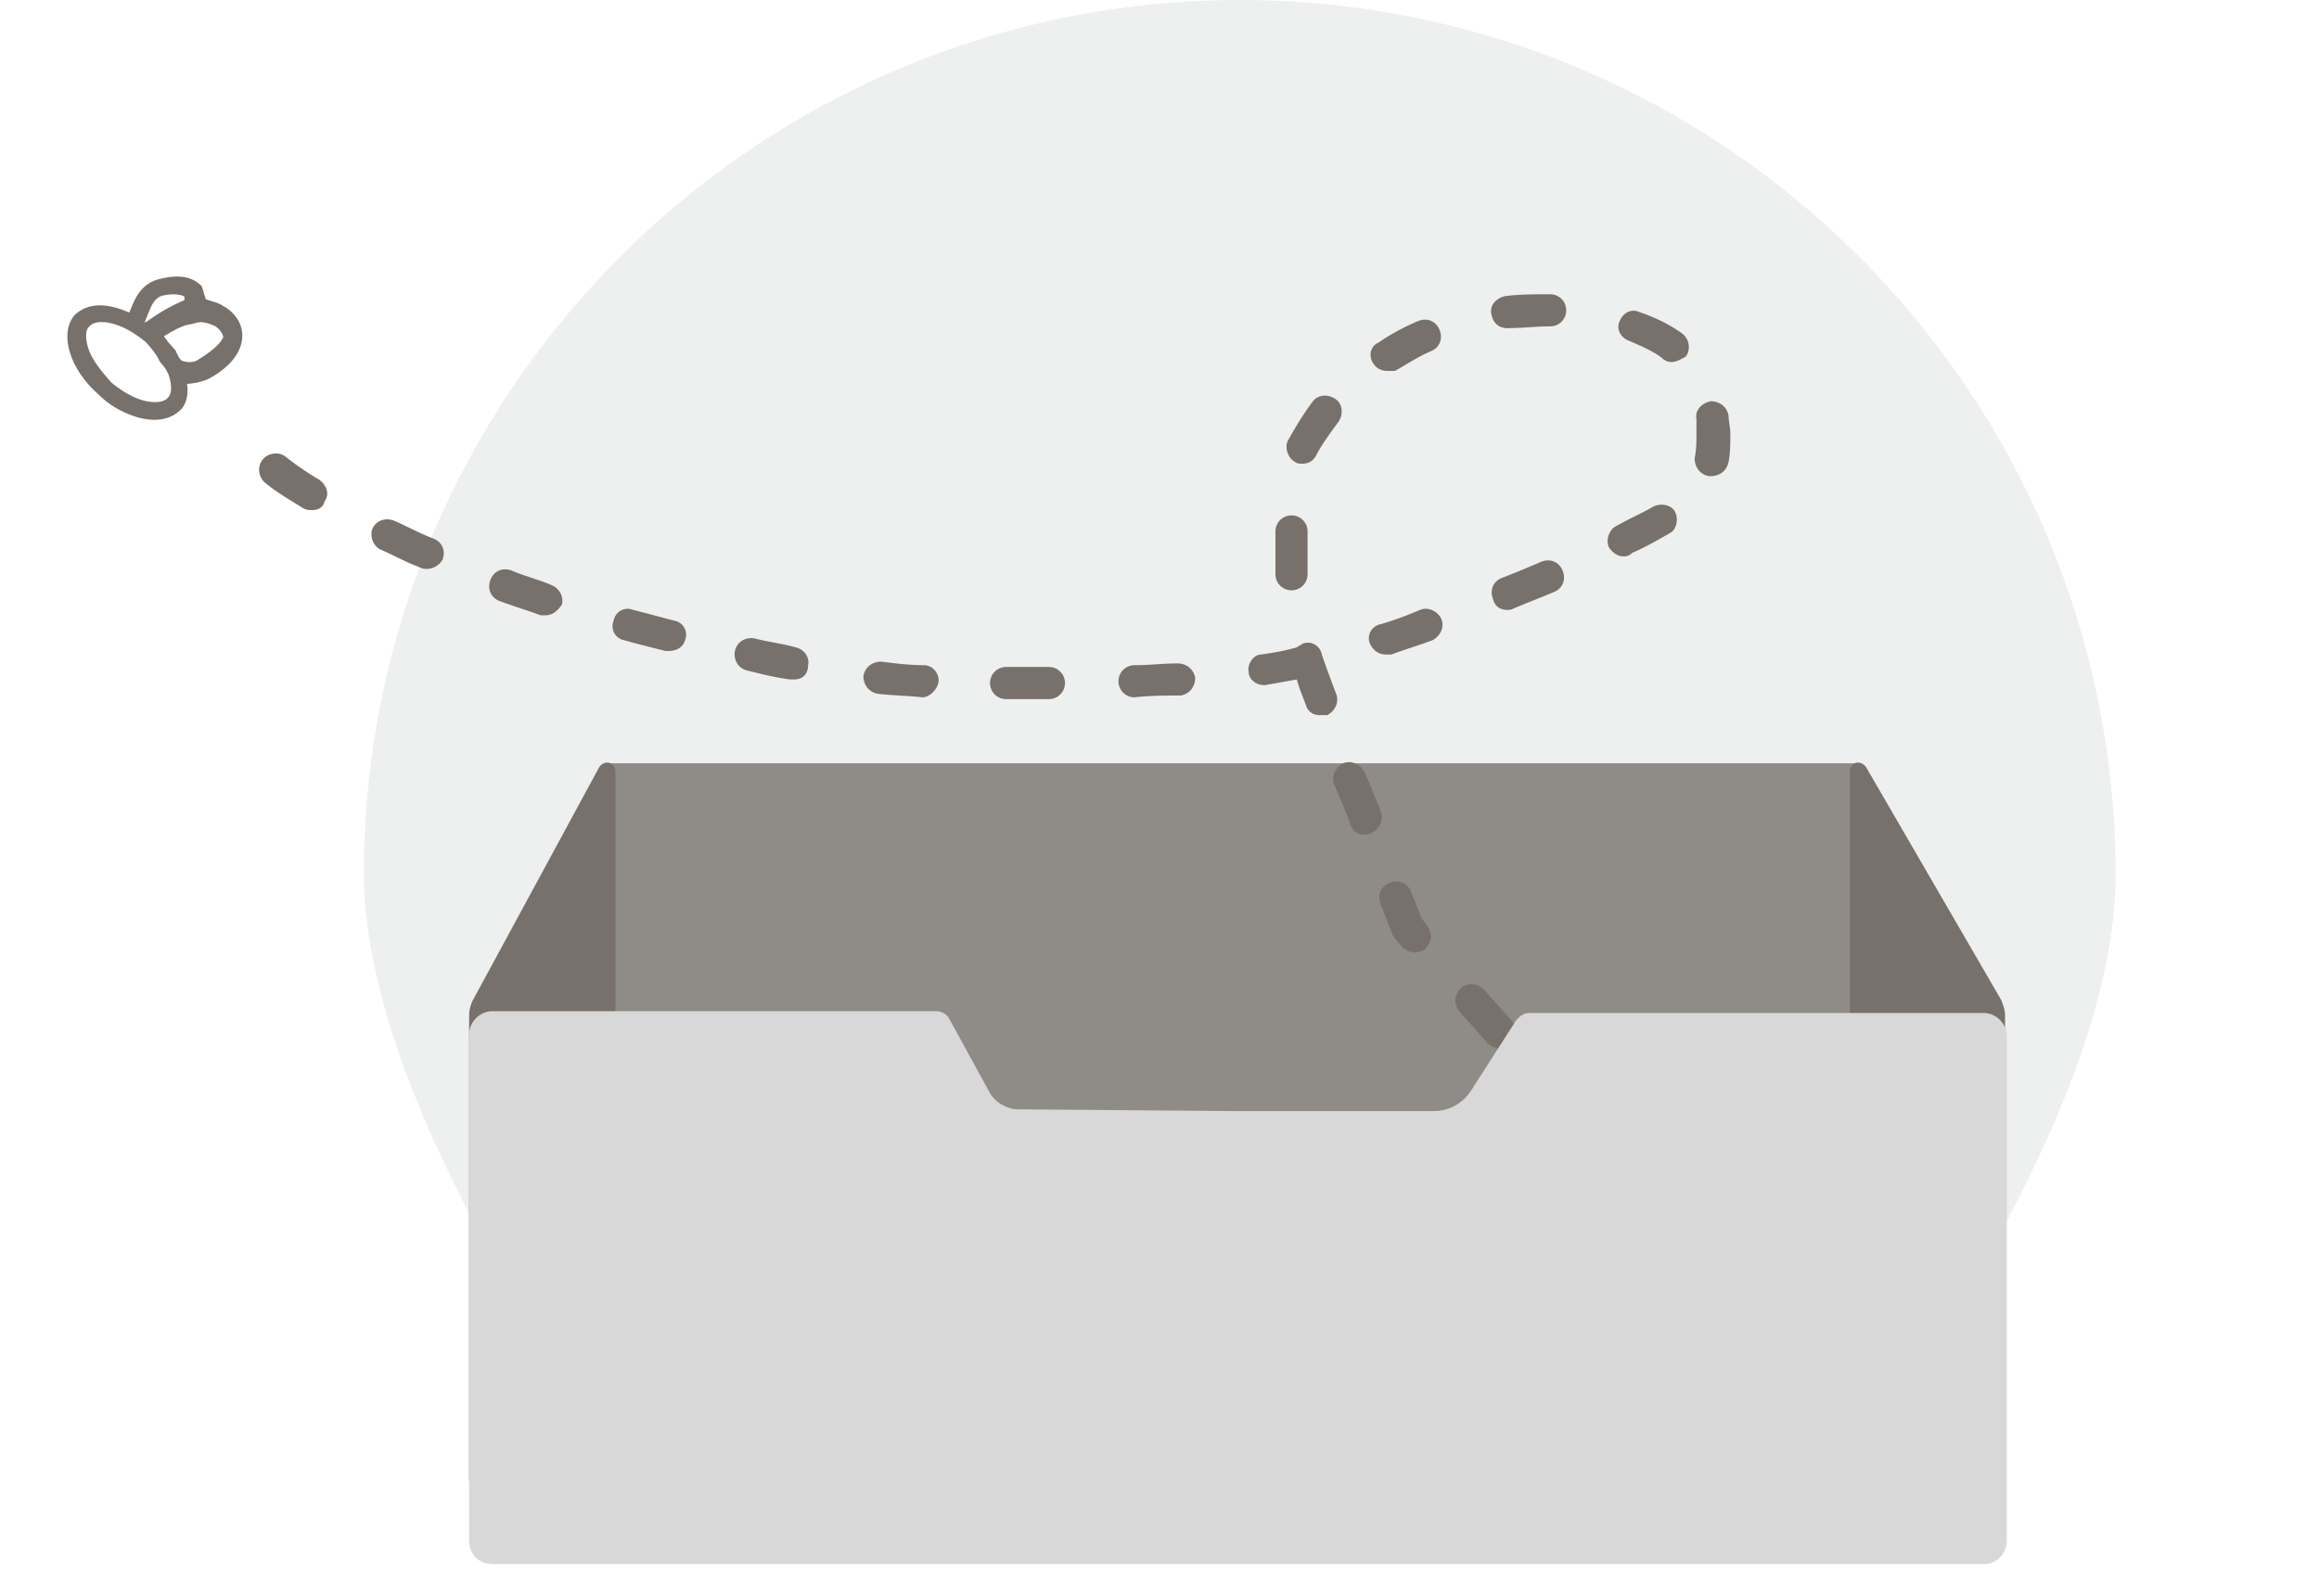 <svg version="1.1" id="Layer_1" xmlns="http://www.w3.org/2000/svg" x="0" y="0" viewBox="0 0 130 89.5" xml:space="preserve"><style>.st0{fill:#78706a}</style><g id="_x2D_"><g id="Interne-flater-_x2F_--card-_x2F_-ingen-vedtak-_x2F_--illustrasjon"><g id="Group-5"><g id="flue" transform="rotate(22 -31.16 21.136)"><path class="st0" d="M9.4 2.1c-.4-.8-1.3-1-1.5-1-.4-.1-.8 0-1.1 0-.2-.2-.3-.4-.5-.6C5.8.3 5.1.2 4 1c-.9.6-.9 1.6-.9 2.1v.3h-.2C1.6 3.4.7 3.8.3 4.7c-.4 1.3.9 2.9 2.9 3.6.7.3 1.4.4 2 .4 1.2 0 2.2-.4 2.6-1.3.2-.4.1-1-.2-1.5.4-.2.7-.4 1-.7 1-1.2 1.2-2.3.8-3.1zM4.1 3.6v-.1-.4c0-.6 0-1 .4-1.3.6-.4 1-.4 1.1-.4 0 0 .1.1.1.2-.5.5-1 1.1-1.5 1.9l-.1.1c0 .1 0 .1 0 0zM6.9 7c-.1.4-.8.7-1.6.7-.5 0-1.1-.1-1.7-.3-.8-.4-1.5-.8-1.9-1.3-.4-.5-.5-.9-.4-1.1.1-.4.7-.7 1.6-.7.5 0 1.1.1 1.7.3.4.2.8.4 1.1.7.4.2.7.4.9.7.3.4.4.8.3 1zm.7-2.5c-.2.2-.5.3-.8.3-.2-.1-.4-.3-.5-.4l-.6-.3c-.1-.1-.2-.1-.3-.2.3-.4.6-.8 1-1.1.2-.1.4-.3.6-.4.3-.1.5-.1.8-.1.1 0 .5.1.7.4 0 .4-.3 1-.9 1.8z" id="Shape"/><path class="st0" d="M4.1 3.5v0z" id="Path"/></g><path d="M69.5 0c27.1 0 49.1 22 49.1 49.1 0 15.7-18.8 38.5-18.8 38.5H39.1S20.4 64.6 20.4 49c0-27 22-49 49.1-49z" opacity=".7" fill="#e7e9e9"/><path fill="#8f8b87" d="M34.1 63.5H104V42.8H34.1z"/><path class="st0" d="M109.4 83.8c.9 1.5 3 .8 3-.9v-26c0-.3-.1-.5-.2-.8L104.6 43c-.3-.4-.9-.3-.9.3v30c0 .4.1.8.3 1.1l5.4 9.4zM33.6 43l-7.1 13.1c-.1.2-.2.5-.2.8v26c0 1.7 2 2.4 2.8.9l5.1-9.4c.2-.3.3-.7.3-1.1v-30c0-.6-.6-.7-.9-.3z"/><path class="st0" d="M89.1 63.9c-.2 0-.4-.1-.6-.2l-1.8-1.5c-.4-.3-.4-.9-.1-1.3.3-.4.9-.4 1.3-.1l1.8 1.5c.4.3.4.9.1 1.3-.2.2-.4.3-.7.3zm-5-5.1c-.2 0-.5-.1-.7-.3l-1.6-1.8c-.3-.4-.3-.9.1-1.3.4-.3.9-.3 1.3.1l1.6 1.8c.3.4.3.9-.1 1.3-.2.1-.4.2-.6.2zm-4.8-5.4c-.2 0-.5-.1-.7-.3l-.5-.6-.7-1.8c-.2-.5 0-1 .5-1.2.5-.2 1 0 1.2.5l.6 1.5.3.4c.3.4.3.9-.1 1.3-.1.1-.4.2-.6.2zm-2.8-6.6c-.4 0-.7-.2-.8-.6-.3-.8-.6-1.5-.9-2.2-.2-.5.1-1 .5-1.2.5-.2 1 .1 1.2.5.3.7.6 1.4.9 2.2.2.5-.1 1-.5 1.2-.2.1-.3.1-.4.1zM74 40.1c-.4 0-.7-.2-.8-.6-.2-.5-.4-1-.5-1.4-.6.1-1.1.2-1.7.3-.5.1-1-.3-1-.7-.1-.5.3-1 .7-1 .7-.1 1.3-.2 2-.4.1-.1.2-.1.3-.2.5-.2 1 .1 1.1.6.2.6.5 1.4.8 2.2.2.5-.1 1-.5 1.2H74zm-17.6-.9c-.5 0-.9-.4-.9-.9s.4-.9.9-.9h2.4c.5 0 .9.4.9.9s-.4.9-.9.9h-2.4zm-4.7-.1c-.1 0-.1 0 0 0-.9-.1-1.7-.1-2.5-.2-.5-.1-.8-.5-.8-1 .1-.5.5-.8 1-.8.8.1 1.6.2 2.4.2.5 0 .9.5.8 1-.1.4-.5.8-.9.8zm11.9 0c-.5 0-.9-.4-.9-.9s.4-.9.9-.9c.8 0 1.6-.1 2.4-.1.5 0 .9.3 1 .8 0 .5-.3.9-.8 1-.9 0-1.7 0-2.6.1.1 0 0 0 0 0zm-19.1-1h-.2c-.8-.1-1.6-.3-2.4-.5-.5-.1-.8-.6-.7-1.1.1-.5.6-.8 1.1-.7.8.2 1.6.3 2.3.5.5.1.8.6.7 1 0 .5-.3.8-.8.8zm33.2-1.4c-.4 0-.7-.2-.9-.6-.2-.5.1-1 .6-1.1.7-.2 1.5-.5 2.2-.8.5-.2 1 .1 1.2.5.2.5-.1 1-.5 1.2-.8.3-1.5.5-2.3.8h-.3zm-40.2-.2h-.2c-.8-.2-1.6-.4-2.3-.6a.8.8 0 01-.6-1.1c.1-.5.6-.8 1.1-.6.8.2 1.5.4 2.3.6.5.1.8.6.6 1.1-.1.4-.5.6-.9.6zm-6.9-2h-.3c-.8-.3-1.5-.5-2.3-.8-.5-.2-.7-.7-.5-1.2.2-.5.7-.7 1.2-.5.7.3 1.5.5 2.2.8.5.2.7.7.6 1.1-.2.3-.5.6-.9.6zm53.9-.3c-.4 0-.7-.2-.8-.6-.2-.5 0-1 .5-1.2.8-.3 1.5-.6 2.2-.9.5-.2 1 0 1.2.5.2.5 0 1-.5 1.2-.7.3-1.5.6-2.2.9-.2.1-.3.1-.4.1zm-12.1-1.1c-.5 0-.9-.4-.9-.9v-2.4c0-.5.4-.9.9-.9s.9.4.9.9v2.4c0 .5-.4.9-.9.9zm-48.5-1.2c-.1 0-.2 0-.4-.1-.8-.3-1.5-.7-2.2-1-.4-.2-.6-.8-.4-1.2.2-.4.7-.6 1.2-.4.7.3 1.4.7 2.2 1 .5.2.7.7.5 1.2-.2.3-.5.5-.9.5zm67.1-.7c-.3 0-.6-.2-.8-.5-.2-.4 0-1 .4-1.2.7-.4 1.4-.7 2.1-1.1.4-.2 1-.1 1.2.3.2.4.1 1-.3 1.2-.7.4-1.4.8-2.1 1.1-.2.2-.4.2-.5.2zm-73.5-2.6c-.2 0-.3 0-.5-.1-.8-.5-1.5-.9-2.1-1.4-.4-.3-.5-.9-.2-1.3s.9-.5 1.3-.2c.5.4 1.2.9 1.9 1.3.4.3.6.8.3 1.2-.1.4-.4.5-.7.5zm78.4-1.9h-.1c-.5-.1-.8-.5-.8-1 .1-.5.1-.9.1-1.4v-.8c-.1-.5.3-.9.8-1 .5 0 .9.3 1 .8 0 .3.1.7.1 1 0 .5 0 1.1-.1 1.6s-.5.8-1 .8zM73 26c-.1 0-.3 0-.4-.1-.4-.2-.6-.8-.4-1.2.4-.7.8-1.4 1.4-2.2.3-.4.9-.4 1.3-.1.4.3.4.9.1 1.3-.6.8-1 1.4-1.2 1.8-.2.4-.5.5-.8.5zm4.8-5.2c-.3 0-.6-.1-.8-.4-.3-.4-.2-1 .3-1.2.7-.5 1.5-.9 2.2-1.2.5-.2 1 0 1.2.5.2.5 0 1-.5 1.2-.7.3-1.3.7-2 1.1h-.4zm15.9-.5c-.2 0-.4-.1-.5-.2-.5-.4-1.2-.7-1.9-1-.5-.2-.7-.7-.5-1.1.2-.5.7-.7 1.1-.5.9.3 1.7.7 2.4 1.2.4.3.5.9.2 1.3-.2.1-.5.3-.8.3zm-9.2-1.9c-.5 0-.8-.3-.9-.8-.1-.5.3-.9.8-1 .8-.1 1.7-.1 2.5-.1.5 0 .9.4.9.9s-.4.9-.9.9c-.8 0-1.6.1-2.4.1.1 0 .1 0 0 0z" id="Path-18"/><path d="M55.5 61.3c.3.5.8.8 1.4.9l12.2.1h11.3c.8 0 1.6-.4 2.1-1.2l2.5-3.9c.2-.2.4-.4.7-.4h25.5c.7 0 1.3.6 1.3 1.3v28.3c0 .7-.6 1.3-1.2 1.3H27.6c-.8 0-1.3-.6-1.3-1.3V58c0-.7.6-1.3 1.3-1.3h24.9c.3 0 .6.2.7.4l2.3 4.2z" fill="#d8d8d8" id="Fill-8"/></g></g></g></svg>
